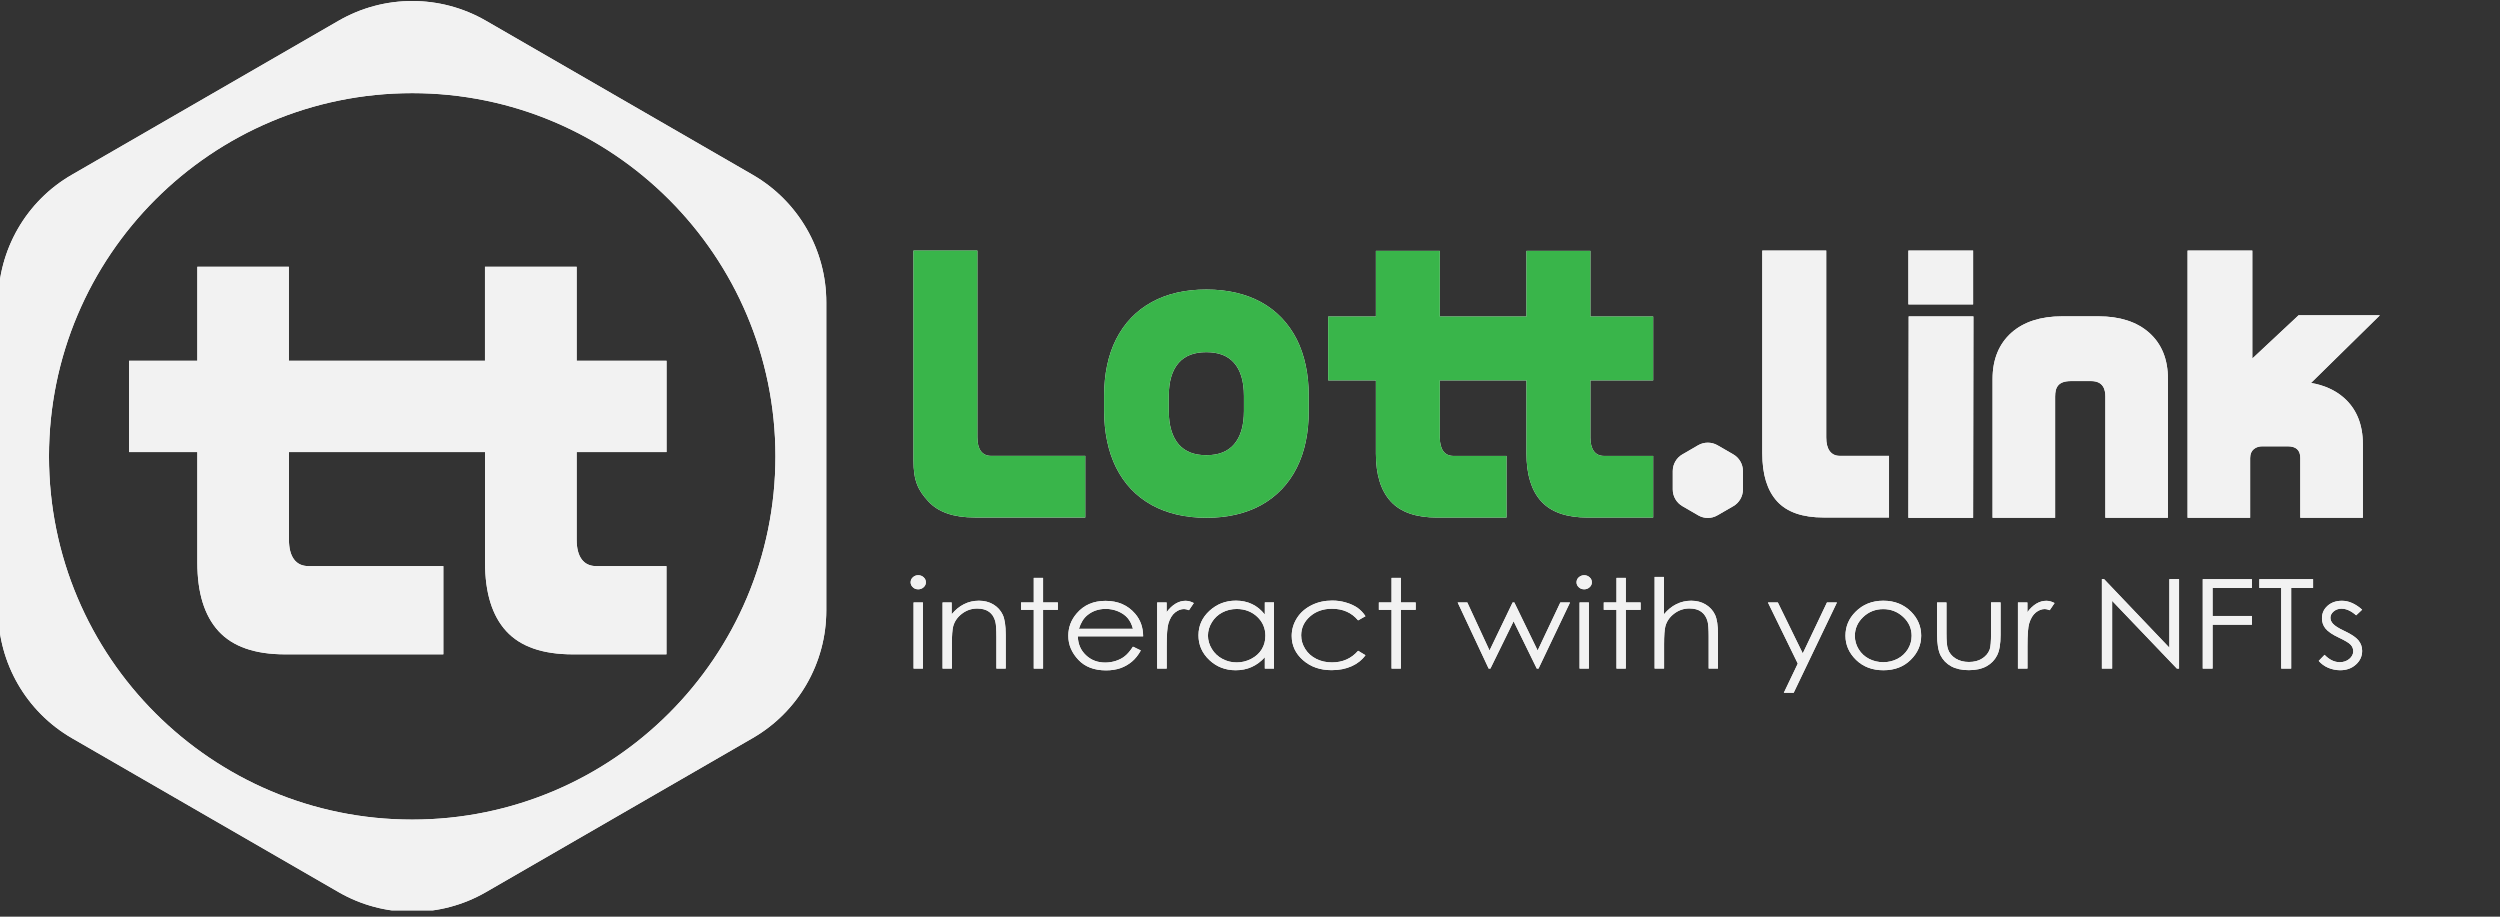 <svg width="150" height="55" viewBox="0 0 150 55" fill="none" xmlns="http://www.w3.org/2000/svg">
<rect x="0" y="0" width="150" height="55" fill="#333333" stroke="none"/>
<g clip-path="url(#clip0_58_1682)">
<path d="M45.16 10.487L29.155 1.244C26.419 -0.334 23.051 -0.334 20.315 1.244L4.309 10.487C1.574 12.065 -0.108 14.982 -0.108 18.143V36.629C-0.108 39.785 1.578 42.702 4.309 44.285L20.315 53.527C23.051 55.105 26.419 55.105 29.155 53.527L45.16 44.285C47.896 42.706 49.578 39.789 49.578 36.629V18.143C49.582 14.982 47.896 12.065 45.16 10.487ZM24.733 49.175C12.698 49.175 2.939 39.416 2.939 27.381C2.939 15.347 12.698 5.588 24.733 5.588C36.767 5.588 46.526 15.347 46.526 27.381C46.526 39.416 36.772 49.175 24.733 49.175Z" fill="#F2F2F2"/>
<path d="M34.591 16.006H29.098V21.646H17.332V16.006H11.84V21.646H7.747V27.122H11.84V33.75C11.84 35.567 12.264 36.941 13.114 37.869C13.964 38.796 15.295 39.26 17.111 39.26H26.601V33.967H18.516C18.13 33.967 17.835 33.828 17.636 33.555C17.436 33.282 17.337 32.892 17.337 32.385V27.122H29.103V33.75C29.103 35.567 29.527 36.941 30.377 37.869C31.227 38.796 32.558 39.26 34.374 39.26H39.988V33.967H35.779C35.393 33.967 35.098 33.828 34.899 33.555C34.699 33.282 34.6 32.892 34.6 32.385V27.122H39.993V21.646H34.6V16.006H34.591Z" fill="#F2F2F2"/>
<g clip-path="url(#clip1_58_1682)">
<path d="M45.16 10.488L29.155 1.245C26.419 -0.333 23.051 -0.333 20.315 1.245L4.309 10.488C1.574 12.066 -0.108 14.983 -0.108 18.144V36.629C-0.108 39.785 1.578 42.703 4.309 44.285L20.315 53.528C23.051 55.106 26.419 55.106 29.155 53.528L45.16 44.285C47.896 42.708 49.578 39.79 49.578 36.629V18.144C49.582 14.983 47.896 12.066 45.16 10.488ZM24.733 49.176C12.698 49.176 2.939 39.417 2.939 27.382C2.939 15.348 12.698 5.589 24.733 5.589C36.767 5.589 46.526 15.348 46.526 27.382C46.526 39.417 36.772 49.176 24.733 49.176Z" fill="#F2F2F2"/>
<path d="M34.591 16.007H29.098V21.647H17.332V16.007H11.84V21.647H7.747V27.122H11.84V33.751C11.84 35.568 12.264 36.942 13.114 37.87C13.964 38.797 15.295 39.261 17.111 39.261H26.601V33.968H18.516C18.13 33.968 17.835 33.829 17.636 33.556C17.436 33.283 17.337 32.893 17.337 32.386V27.122H29.103V33.751C29.103 35.568 29.527 36.942 30.377 37.87C31.227 38.797 32.558 39.261 34.374 39.261H39.988V33.968H35.779C35.393 33.968 35.098 33.829 34.899 33.556C34.699 33.283 34.6 32.893 34.6 32.386V27.122H39.993V21.647H34.6V16.007H34.591Z" fill="#F2F2F2"/>
<path d="M58.851 27.066C58.713 26.875 58.643 26.602 58.643 26.246V22.57V18.742V15.035H54.807V27.612C54.807 28.882 55.101 29.428 55.695 30.078C56.289 30.729 57.221 31.05 58.487 31.05H65.116V27.352H59.467C59.198 27.356 58.995 27.256 58.851 27.066Z" fill="#F2F2F2"/>
<path d="M95.424 15.053H91.587V18.994H86.389V15.053H82.553V18.994H79.691V22.822H82.553V27.204C82.553 28.475 82.847 29.433 83.441 30.083C84.035 30.733 84.967 31.054 86.233 31.054H90.391V27.356H87.213C86.944 27.356 86.736 27.261 86.597 27.07C86.459 26.879 86.389 26.606 86.389 26.251V22.822H91.587V27.204C91.587 28.475 91.882 29.433 92.476 30.083C93.07 30.733 94.002 31.054 95.268 31.054H99.191V27.356H96.248C95.979 27.356 95.771 27.261 95.632 27.07C95.493 26.879 95.424 26.606 95.424 26.251V22.822H99.191V18.994H95.424V15.053V15.053Z" fill="#F2F2F2"/>
<path d="M109.782 27.066C109.643 26.875 109.574 26.602 109.574 26.246V22.57V18.742V15.035H105.737V18.742V22.57V27.2C105.737 28.47 106.032 29.428 106.626 30.078C107.22 30.729 108.152 31.05 109.418 31.05H113.341V27.352H110.398C110.129 27.356 109.925 27.256 109.782 27.066Z" fill="#F2F2F2"/>
<path d="M75.659 18.126C74.744 17.628 73.643 17.372 72.381 17.372C71.12 17.372 70.019 17.623 69.108 18.126C68.172 18.638 67.452 19.392 66.962 20.363C66.486 21.308 66.247 22.453 66.247 23.754V24.616C66.247 25.939 66.49 27.092 66.962 28.046C67.452 29.03 68.172 29.788 69.108 30.304C70.023 30.807 71.124 31.067 72.386 31.067C73.647 31.067 74.749 30.811 75.663 30.308C76.595 29.793 77.319 29.038 77.809 28.063C78.286 27.113 78.525 25.969 78.525 24.66V23.758C78.525 22.457 78.282 21.317 77.809 20.368C77.311 19.392 76.591 18.638 75.659 18.126ZM74.636 23.758V24.66C74.636 25.535 74.436 26.212 74.037 26.667C73.656 27.1 73.114 27.313 72.381 27.313C71.649 27.313 71.107 27.1 70.725 26.667C70.331 26.212 70.127 25.535 70.127 24.66V23.758C70.127 22.882 70.326 22.215 70.721 21.768C71.103 21.339 71.644 21.131 72.381 21.131C73.118 21.131 73.66 21.339 74.042 21.768C74.436 22.215 74.636 22.882 74.636 23.758Z" fill="#F2F2F2"/>
<path d="M118.387 15.035H114.503V18.265H118.387V15.035Z" fill="#F2F2F2"/>
<path d="M114.503 31.071H118.387L118.405 18.984H114.52L114.503 31.071Z" fill="#F2F2F2"/>
<path d="M103.999 27.265L103.045 26.714C102.69 26.511 102.248 26.511 101.892 26.714L100.943 27.265C100.587 27.469 100.366 27.855 100.366 28.266V29.367C100.366 29.779 100.587 30.161 100.943 30.369L101.892 30.919C102.07 31.024 102.269 31.076 102.469 31.076C102.668 31.076 102.868 31.024 103.045 30.919L103.999 30.369C104.355 30.165 104.576 29.779 104.576 29.367V28.266C104.576 27.855 104.355 27.469 103.999 27.265Z" fill="#F2F2F2"/>
<path d="M128.94 19.956C128.207 19.31 127.188 18.98 125.909 18.98H123.724C122.445 18.98 121.427 19.31 120.694 19.956C119.94 20.623 119.554 21.56 119.554 22.739V31.067H123.308V23.793C123.308 23.242 123.486 22.865 124.262 22.865H125.463C126.2 22.865 126.321 23.381 126.321 23.784V31.067H130.075V22.739C130.08 21.56 129.698 20.623 128.94 19.956Z" fill="#F2F2F2"/>
<path d="M140.632 23.866C140.112 23.411 139.453 23.112 138.66 22.977L142.795 18.915H137.918L135.139 21.512V15.035H131.255V31.067H135.009V27.477C135.009 26.974 135.373 26.779 135.746 26.779H137.259C137.758 26.779 138.018 27.005 138.018 27.477V31.067H141.772V26.649C141.772 25.47 141.391 24.534 140.632 23.866Z" fill="#F2F2F2"/>
<path d="M55.093 34.514C55.219 34.514 55.331 34.557 55.418 34.639C55.509 34.722 55.552 34.822 55.552 34.938C55.552 35.051 55.509 35.151 55.418 35.233C55.327 35.316 55.219 35.359 55.093 35.359C54.967 35.359 54.859 35.32 54.772 35.233C54.681 35.151 54.638 35.051 54.638 34.938C54.638 34.822 54.681 34.722 54.772 34.639C54.859 34.557 54.967 34.514 55.093 34.514ZM54.815 36.148H55.375V40.115H54.815V36.148Z" fill="#F2F2F2"/>
<path d="M56.541 36.148H57.1V36.859C57.326 36.586 57.573 36.382 57.846 36.248C58.119 36.113 58.414 36.044 58.735 36.044C59.06 36.044 59.35 36.118 59.602 36.269C59.853 36.421 60.04 36.625 60.161 36.881C60.282 37.136 60.343 37.535 60.343 38.073V40.115H59.784V38.22C59.784 37.765 59.762 37.457 59.723 37.306C59.658 37.041 59.532 36.846 59.35 36.712C59.168 36.577 58.925 36.512 58.631 36.512C58.292 36.512 57.989 36.616 57.72 36.82C57.451 37.024 57.274 37.275 57.191 37.579C57.139 37.774 57.113 38.133 57.113 38.658V40.115H56.554V36.148H56.541Z" fill="#F2F2F2"/>
<path d="M62.025 34.674H62.584V36.148H63.473V36.59H62.584V40.115H62.025V36.59H61.262V36.148H62.025V34.674Z" fill="#F2F2F2"/>
<path d="M67.978 38.801L68.45 39.027C68.294 39.304 68.116 39.53 67.913 39.699C67.709 39.868 67.484 39.998 67.228 40.089C66.976 40.176 66.686 40.223 66.365 40.223C65.654 40.223 65.099 40.011 64.7 39.586C64.301 39.161 64.098 38.684 64.098 38.147C64.098 37.644 64.267 37.193 64.605 36.803C65.034 36.3 65.611 36.053 66.33 36.053C67.072 36.053 67.666 36.309 68.108 36.824C68.424 37.189 68.585 37.639 68.589 38.181H64.67C64.679 38.641 64.843 39.018 65.156 39.313C65.468 39.608 65.853 39.755 66.313 39.755C66.534 39.755 66.751 39.72 66.959 39.651C67.167 39.582 67.349 39.486 67.492 39.369C67.648 39.248 67.809 39.057 67.978 38.801ZM67.978 37.73C67.904 37.457 67.796 37.241 67.653 37.076C67.51 36.911 67.319 36.781 67.085 36.681C66.85 36.582 66.603 36.534 66.343 36.534C65.914 36.534 65.55 36.66 65.242 36.911C65.017 37.093 64.848 37.366 64.735 37.73H67.978Z" fill="#F2F2F2"/>
<path d="M69.426 36.148H69.998V36.73C70.167 36.5 70.349 36.331 70.54 36.218C70.731 36.105 70.926 36.049 71.134 36.049C71.29 36.049 71.455 36.092 71.628 36.183L71.338 36.612C71.221 36.565 71.121 36.543 71.043 36.543C70.856 36.543 70.674 36.612 70.501 36.751C70.328 36.89 70.197 37.107 70.106 37.401C70.037 37.627 70.002 38.086 70.002 38.771V40.115H69.43V36.148H69.426Z" fill="#F2F2F2"/>
<path d="M76.439 36.148V40.115H75.889V39.434C75.655 39.695 75.39 39.89 75.1 40.02C74.809 40.15 74.489 40.215 74.142 40.215C73.526 40.215 72.997 40.011 72.564 39.604C72.13 39.196 71.909 38.702 71.909 38.117C71.909 37.544 72.13 37.054 72.568 36.651C73.01 36.244 73.539 36.04 74.155 36.04C74.51 36.04 74.835 36.109 75.126 36.248C75.416 36.387 75.668 36.595 75.889 36.872V36.144H76.439V36.148ZM74.203 36.539C73.89 36.539 73.604 36.608 73.34 36.747C73.075 36.885 72.867 37.081 72.711 37.336C72.555 37.588 72.477 37.856 72.477 38.138C72.477 38.416 72.555 38.684 72.711 38.94C72.867 39.196 73.08 39.395 73.344 39.534C73.609 39.677 73.895 39.747 74.198 39.747C74.506 39.747 74.796 39.677 75.07 39.534C75.343 39.391 75.555 39.205 75.703 38.962C75.85 38.724 75.924 38.45 75.924 38.151C75.924 37.692 75.759 37.31 75.425 36.998C75.096 36.695 74.688 36.539 74.203 36.539Z" fill="#F2F2F2"/>
<path d="M81.928 36.972L81.486 37.223C81.1 36.759 80.58 36.525 79.917 36.525C79.388 36.525 78.946 36.681 78.594 36.993C78.243 37.305 78.07 37.683 78.07 38.125C78.07 38.415 78.152 38.684 78.313 38.94C78.473 39.196 78.694 39.391 78.976 39.534C79.258 39.677 79.574 39.746 79.921 39.746C80.558 39.746 81.083 39.512 81.486 39.048L81.928 39.313C81.72 39.599 81.443 39.82 81.092 39.976C80.74 40.132 80.342 40.21 79.895 40.21C79.206 40.21 78.638 40.011 78.183 39.612C77.727 39.213 77.502 38.727 77.502 38.155C77.502 37.769 77.61 37.414 77.818 37.084C78.026 36.755 78.321 36.499 78.694 36.313C79.063 36.126 79.479 36.035 79.938 36.035C80.229 36.035 80.506 36.074 80.771 36.157C81.04 36.235 81.265 36.343 81.451 36.469C81.638 36.607 81.798 36.772 81.928 36.972Z" fill="#F2F2F2"/>
<path d="M83.493 34.674H84.053V36.148H84.942V36.59H84.053V40.115H83.493V36.59H82.731V36.148H83.493V34.674Z" fill="#F2F2F2"/>
<path d="M87.46 36.148H88.037L89.372 39.031L90.759 36.148H90.859L92.259 39.031L93.62 36.148H94.201L92.311 40.115H92.207L90.816 37.276L89.424 40.115H89.32L87.46 36.148Z" fill="#F2F2F2"/>
<path d="M95.051 34.514C95.177 34.514 95.285 34.557 95.376 34.639C95.468 34.722 95.511 34.822 95.511 34.938C95.511 35.051 95.468 35.151 95.376 35.233C95.285 35.316 95.177 35.359 95.051 35.359C94.926 35.359 94.817 35.32 94.726 35.233C94.635 35.151 94.592 35.051 94.592 34.938C94.592 34.822 94.635 34.722 94.726 34.639C94.822 34.557 94.93 34.514 95.051 34.514ZM94.774 36.148H95.333V40.115H94.774V36.148Z" fill="#F2F2F2"/>
<path d="M96.989 34.674H97.548V36.148H98.437V36.59H97.548V40.115H96.989V36.59H96.226V36.148H96.989V34.674Z" fill="#F2F2F2"/>
<path d="M99.277 34.618H99.837V36.859C100.062 36.586 100.313 36.383 100.587 36.248C100.86 36.114 101.155 36.044 101.471 36.044C101.796 36.044 102.087 36.118 102.338 36.27C102.589 36.422 102.776 36.625 102.897 36.877C103.019 37.133 103.079 37.527 103.079 38.069V40.111H102.52V38.216C102.52 37.761 102.498 37.453 102.459 37.302C102.39 37.037 102.264 36.842 102.082 36.708C101.9 36.573 101.662 36.508 101.363 36.508C101.024 36.508 100.721 36.612 100.452 36.816C100.183 37.02 100.006 37.271 99.923 37.575C99.871 37.77 99.845 38.13 99.845 38.654V40.111H99.277V34.618Z" fill="#F2F2F2"/>
<path d="M106.076 36.148H106.67L108.166 39.205L109.618 36.148H110.216L107.62 41.568H107.03L107.867 39.816L106.076 36.148Z" fill="#F2F2F2"/>
<path d="M112.999 36.044C113.671 36.044 114.226 36.265 114.668 36.707C115.067 37.11 115.271 37.587 115.271 38.142C115.271 38.697 115.058 39.183 114.638 39.594C114.213 40.011 113.671 40.215 113.004 40.215C112.336 40.215 111.79 40.006 111.365 39.594C110.94 39.178 110.728 38.697 110.728 38.142C110.728 37.592 110.927 37.115 111.33 36.712C111.768 36.269 112.323 36.044 112.999 36.044ZM112.995 36.547C112.531 36.547 112.128 36.703 111.794 37.019C111.46 37.336 111.291 37.713 111.291 38.155C111.291 38.441 111.369 38.71 111.521 38.957C111.673 39.204 111.881 39.395 112.141 39.529C112.401 39.664 112.687 39.733 112.995 39.733C113.307 39.733 113.589 39.664 113.849 39.529C114.109 39.395 114.313 39.204 114.469 38.957C114.621 38.71 114.699 38.441 114.699 38.155C114.699 37.709 114.53 37.331 114.196 37.019C113.862 36.707 113.459 36.547 112.995 36.547Z" fill="#F2F2F2"/>
<path d="M116.229 36.148H116.788V37.999C116.788 38.45 116.814 38.762 116.871 38.931C116.949 39.174 117.105 39.365 117.33 39.508C117.556 39.651 117.824 39.72 118.136 39.72C118.449 39.72 118.713 39.651 118.93 39.512C119.147 39.373 119.298 39.196 119.381 38.97C119.437 38.818 119.463 38.493 119.463 37.995V36.144H120.035V38.09C120.035 38.636 119.966 39.048 119.823 39.326C119.684 39.603 119.472 39.82 119.19 39.976C118.908 40.132 118.557 40.21 118.132 40.21C117.707 40.21 117.356 40.132 117.07 39.976C116.784 39.82 116.576 39.599 116.433 39.321C116.294 39.039 116.225 38.619 116.225 38.055V36.148H116.229Z" fill="#F2F2F2"/>
<path d="M121.071 36.148H121.644V36.73C121.813 36.5 121.995 36.331 122.185 36.218C122.376 36.105 122.571 36.049 122.779 36.049C122.935 36.049 123.1 36.092 123.274 36.183L122.983 36.612C122.866 36.565 122.766 36.543 122.688 36.543C122.502 36.543 122.32 36.612 122.146 36.751C121.973 36.89 121.843 37.107 121.752 37.401C121.683 37.627 121.648 38.086 121.648 38.771V40.115H121.076V36.148H121.071Z" fill="#F2F2F2"/>
<path d="M126.113 40.115V34.748H126.243L130.162 38.862V34.748H130.743V40.115H130.613L126.729 36.053V40.115H126.113Z" fill="#F2F2F2"/>
<path d="M132.169 34.752H135.117V35.276H132.755V36.959H135.117V37.483H132.755V40.115H132.165V34.752H132.169Z" fill="#F2F2F2"/>
<path d="M135.56 35.276V34.752H138.785V35.276H137.471V40.115H136.873V35.276H135.56Z" fill="#F2F2F2"/>
<path d="M141.729 36.581L141.369 36.919C141.07 36.655 140.775 36.52 140.489 36.52C140.307 36.52 140.151 36.577 140.02 36.685C139.89 36.794 139.825 36.924 139.825 37.067C139.825 37.197 139.877 37.318 139.986 37.435C140.094 37.552 140.315 37.695 140.658 37.856C141.074 38.051 141.36 38.242 141.507 38.424C141.655 38.61 141.729 38.818 141.729 39.048C141.729 39.373 141.603 39.651 141.351 39.876C141.1 40.101 140.788 40.214 140.411 40.214C140.159 40.214 139.921 40.162 139.691 40.067C139.461 39.967 139.275 39.828 139.123 39.655L139.474 39.291C139.76 39.586 140.064 39.733 140.385 39.733C140.61 39.733 140.801 39.668 140.957 39.538C141.113 39.408 141.195 39.252 141.195 39.074C141.195 38.926 141.143 38.797 141.039 38.684C140.935 38.571 140.701 38.432 140.333 38.259C139.938 38.072 139.674 37.89 139.531 37.713C139.387 37.535 139.318 37.327 139.318 37.097C139.318 36.794 139.431 36.547 139.656 36.347C139.882 36.148 140.168 36.048 140.51 36.048C140.918 36.044 141.325 36.226 141.729 36.581Z" fill="#F2F2F2"/>
</g>
<path d="M58.851 27.064C58.713 26.874 58.643 26.601 58.643 26.245V22.569V18.741V15.034H54.807V27.611C54.807 28.881 55.101 29.427 55.695 30.078C56.289 30.728 57.221 31.049 58.487 31.049H65.116V27.351H59.467C59.198 27.355 58.995 27.255 58.851 27.064Z" fill="#39B54A"/>
<path d="M95.424 15.052H91.587V18.992H86.389V15.052H82.553V18.992H79.691V22.821H82.553V27.203C82.553 28.474 82.847 29.432 83.441 30.082C84.035 30.732 84.967 31.053 86.233 31.053H90.391V27.355H87.213C86.944 27.355 86.736 27.26 86.597 27.069C86.459 26.878 86.389 26.605 86.389 26.25V22.821H91.587V27.203C91.587 28.474 91.882 29.432 92.476 30.082C93.07 30.732 94.002 31.053 95.268 31.053H99.191V27.355H96.248C95.979 27.355 95.771 27.26 95.632 27.069C95.493 26.878 95.424 26.605 95.424 26.25V22.821H99.191V18.992H95.424V15.052Z" fill="#39B54A"/>
<path d="M109.782 27.064C109.643 26.874 109.574 26.601 109.574 26.245V22.569V18.741V15.034H105.737V18.741V22.569V27.199C105.737 28.469 106.032 29.427 106.626 30.078C107.22 30.728 108.152 31.049 109.418 31.049H113.341V27.351H110.398C110.129 27.355 109.925 27.255 109.782 27.064Z" fill="#F2F2F2"/>
<path d="M75.659 18.125C74.744 17.627 73.643 17.371 72.381 17.371C71.12 17.371 70.019 17.622 69.108 18.125C68.172 18.637 67.452 19.391 66.962 20.362C66.486 21.308 66.247 22.452 66.247 23.753V24.615C66.247 25.938 66.49 27.091 66.962 28.044C67.452 29.029 68.172 29.787 69.108 30.303C70.023 30.806 71.124 31.066 72.386 31.066C73.647 31.066 74.749 30.81 75.663 30.308C76.595 29.792 77.319 29.037 77.809 28.062C78.286 27.112 78.525 25.968 78.525 24.659V23.757C78.525 22.456 78.282 21.316 77.809 20.367C77.311 19.391 76.591 18.637 75.659 18.125ZM74.636 23.757V24.659C74.636 25.534 74.436 26.211 74.037 26.666C73.656 27.099 73.114 27.312 72.381 27.312C71.649 27.312 71.107 27.099 70.725 26.666C70.331 26.211 70.127 25.534 70.127 24.659V23.757C70.127 22.881 70.326 22.214 70.721 21.767C71.103 21.338 71.644 21.13 72.381 21.13C73.118 21.13 73.66 21.338 74.042 21.767C74.436 22.214 74.636 22.881 74.636 23.757Z" fill="#39B54A"/>
<path d="M118.387 15.034H114.503V18.264H118.387V15.034Z" fill="#F2F2F2"/>
<path d="M114.503 31.07H118.387L118.405 18.983H114.52L114.503 31.07Z" fill="#F2F2F2"/>
<path d="M103.999 27.264L103.045 26.713C102.69 26.51 102.248 26.51 101.892 26.713L100.943 27.264C100.587 27.468 100.366 27.854 100.366 28.265V29.366C100.366 29.778 100.587 30.16 100.943 30.368L101.892 30.919C102.07 31.023 102.269 31.075 102.469 31.075C102.668 31.075 102.868 31.023 103.045 30.919L103.999 30.368C104.355 30.164 104.576 29.778 104.576 29.366V28.265C104.576 27.854 104.355 27.468 103.999 27.264Z" fill="#F2F2F2"/>
<path d="M128.94 19.955C128.207 19.309 127.188 18.98 125.909 18.98H123.724C122.445 18.98 121.427 19.309 120.694 19.955C119.94 20.623 119.554 21.559 119.554 22.738V31.066H123.308V23.792C123.308 23.241 123.486 22.864 124.262 22.864H125.463C126.2 22.864 126.321 23.38 126.321 23.783V31.066H130.075V22.738C130.08 21.559 129.698 20.623 128.94 19.955Z" fill="#F2F2F2"/>
<path d="M140.632 23.865C140.112 23.41 139.453 23.111 138.66 22.976L142.795 18.914H137.918L135.139 21.511V15.034H131.255V31.066H135.009V27.476C135.009 26.974 135.373 26.778 135.746 26.778H137.259C137.758 26.778 138.018 27.004 138.018 27.476V31.066H141.772V26.648C141.772 25.469 141.391 24.533 140.632 23.865Z" fill="#F2F2F2"/>
<path d="M55.093 34.513C55.219 34.513 55.331 34.556 55.418 34.638C55.509 34.721 55.552 34.821 55.552 34.938C55.552 35.05 55.509 35.15 55.418 35.232C55.327 35.315 55.219 35.358 55.093 35.358C54.967 35.358 54.859 35.319 54.772 35.232C54.681 35.15 54.638 35.05 54.638 34.938C54.638 34.821 54.681 34.721 54.772 34.638C54.859 34.556 54.967 34.513 55.093 34.513ZM54.815 36.147H55.375V40.114H54.815V36.147Z" fill="#F2F2F2"/>
<path d="M56.541 36.147H57.1V36.858C57.326 36.585 57.573 36.381 57.846 36.247C58.119 36.112 58.414 36.043 58.735 36.043C59.06 36.043 59.35 36.117 59.602 36.268C59.853 36.42 60.04 36.624 60.161 36.88C60.282 37.136 60.343 37.534 60.343 38.072V40.114H59.784V38.219C59.784 37.764 59.762 37.456 59.723 37.304C59.658 37.04 59.532 36.845 59.35 36.711C59.168 36.576 58.925 36.511 58.631 36.511C58.292 36.511 57.989 36.615 57.72 36.819C57.451 37.023 57.274 37.274 57.191 37.578C57.139 37.773 57.113 38.133 57.113 38.657V40.114H56.554V36.147H56.541Z" fill="#F2F2F2"/>
<path d="M62.025 34.673H62.584V36.147H63.473V36.589H62.584V40.114H62.025V36.589H61.262V36.147H62.025V34.673Z" fill="#F2F2F2"/>
<path d="M67.978 38.8L68.45 39.026C68.294 39.303 68.116 39.529 67.913 39.698C67.709 39.867 67.484 39.997 67.228 40.088C66.976 40.175 66.686 40.222 66.365 40.222C65.654 40.222 65.099 40.01 64.7 39.585C64.301 39.16 64.098 38.683 64.098 38.146C64.098 37.643 64.267 37.192 64.605 36.802C65.034 36.299 65.611 36.052 66.33 36.052C67.072 36.052 67.666 36.307 68.108 36.823C68.424 37.188 68.585 37.639 68.589 38.18H64.67C64.679 38.64 64.843 39.017 65.156 39.312C65.468 39.607 65.853 39.754 66.313 39.754C66.534 39.754 66.751 39.719 66.959 39.65C67.167 39.581 67.349 39.485 67.492 39.368C67.648 39.247 67.809 39.056 67.978 38.8ZM67.978 37.73C67.904 37.456 67.796 37.24 67.653 37.075C67.51 36.91 67.319 36.78 67.085 36.68C66.85 36.581 66.603 36.533 66.343 36.533C65.914 36.533 65.55 36.659 65.242 36.91C65.017 37.092 64.848 37.365 64.735 37.73H67.978Z" fill="#F2F2F2"/>
<path d="M69.426 36.148H69.998V36.728C70.167 36.499 70.349 36.33 70.54 36.217C70.731 36.104 70.926 36.048 71.134 36.048C71.29 36.048 71.455 36.091 71.628 36.182L71.338 36.611C71.221 36.564 71.121 36.542 71.043 36.542C70.856 36.542 70.674 36.611 70.501 36.75C70.328 36.889 70.197 37.106 70.106 37.401C70.037 37.626 70.002 38.085 70.002 38.77V40.114H69.43V36.148H69.426Z" fill="#F2F2F2"/>
<path d="M76.439 36.147V40.114H75.889V39.434C75.655 39.694 75.39 39.889 75.1 40.019C74.809 40.149 74.489 40.214 74.142 40.214C73.526 40.214 72.997 40.01 72.564 39.603C72.13 39.195 71.909 38.701 71.909 38.116C71.909 37.543 72.13 37.053 72.568 36.65C73.01 36.243 73.539 36.039 74.155 36.039C74.51 36.039 74.835 36.108 75.126 36.247C75.416 36.386 75.668 36.594 75.889 36.871V36.143H76.439V36.147ZM74.203 36.538C73.89 36.538 73.604 36.607 73.34 36.746C73.075 36.884 72.867 37.08 72.711 37.335C72.555 37.587 72.477 37.855 72.477 38.137C72.477 38.415 72.555 38.684 72.711 38.939C72.867 39.195 73.08 39.395 73.344 39.533C73.609 39.676 73.895 39.746 74.198 39.746C74.506 39.746 74.796 39.676 75.07 39.533C75.343 39.39 75.555 39.204 75.703 38.961C75.85 38.723 75.924 38.45 75.924 38.15C75.924 37.691 75.759 37.309 75.425 36.997C75.096 36.694 74.688 36.538 74.203 36.538Z" fill="#F2F2F2"/>
<path d="M81.928 36.971L81.486 37.222C81.1 36.758 80.58 36.524 79.917 36.524C79.388 36.524 78.946 36.68 78.594 36.992C78.243 37.304 78.07 37.682 78.07 38.124C78.07 38.414 78.152 38.683 78.313 38.939C78.473 39.195 78.694 39.39 78.976 39.533C79.258 39.676 79.574 39.745 79.921 39.745C80.558 39.745 81.083 39.511 81.486 39.047L81.928 39.312C81.72 39.598 81.443 39.819 81.092 39.975C80.74 40.131 80.342 40.209 79.895 40.209C79.206 40.209 78.638 40.01 78.183 39.611C77.727 39.212 77.502 38.726 77.502 38.154C77.502 37.768 77.61 37.413 77.818 37.083C78.026 36.754 78.321 36.498 78.694 36.312C79.063 36.125 79.479 36.034 79.938 36.034C80.229 36.034 80.506 36.073 80.771 36.156C81.04 36.234 81.265 36.342 81.451 36.468C81.638 36.606 81.798 36.771 81.928 36.971Z" fill="#F2F2F2"/>
<path d="M83.493 34.673H84.053V36.147H84.942V36.589H84.053V40.114H83.493V36.589H82.731V36.147H83.493V34.673Z" fill="#F2F2F2"/>
<path d="M87.46 36.148H88.037L89.372 39.03L90.759 36.148H90.859L92.259 39.03L93.62 36.148H94.201L92.311 40.114H92.207L90.816 37.275L89.424 40.114H89.32L87.46 36.148Z" fill="#F2F2F2"/>
<path d="M95.051 34.513C95.177 34.513 95.285 34.556 95.376 34.638C95.468 34.721 95.511 34.821 95.511 34.938C95.511 35.05 95.468 35.15 95.376 35.232C95.285 35.315 95.177 35.358 95.051 35.358C94.926 35.358 94.817 35.319 94.726 35.232C94.635 35.15 94.592 35.05 94.592 34.938C94.592 34.821 94.635 34.721 94.726 34.638C94.822 34.556 94.93 34.513 95.051 34.513ZM94.774 36.147H95.333V40.114H94.774V36.147Z" fill="#F2F2F2"/>
<path d="M96.989 34.673H97.548V36.147H98.437V36.589H97.548V40.114H96.989V36.589H96.226V36.147H96.989V34.673Z" fill="#F2F2F2"/>
<path d="M99.277 34.617H99.837V36.858C100.062 36.585 100.313 36.382 100.587 36.247C100.86 36.113 101.155 36.044 101.471 36.044C101.796 36.044 102.087 36.117 102.338 36.269C102.589 36.421 102.776 36.624 102.897 36.876C103.019 37.132 103.079 37.526 103.079 38.068V40.11H102.52V38.215C102.52 37.76 102.498 37.452 102.459 37.301C102.39 37.036 102.264 36.841 102.082 36.707C101.9 36.572 101.662 36.507 101.363 36.507C101.024 36.507 100.721 36.611 100.452 36.815C100.183 37.019 100.006 37.27 99.923 37.574C99.871 37.769 99.845 38.129 99.845 38.653V40.11H99.277V34.617Z" fill="#F2F2F2"/>
<path d="M106.076 36.148H106.67L108.166 39.204L109.618 36.148H110.216L107.62 41.566H107.03L107.867 39.815L106.076 36.148Z" fill="#F2F2F2"/>
<path d="M112.999 36.043C113.671 36.043 114.226 36.264 114.668 36.706C115.067 37.109 115.271 37.586 115.271 38.141C115.271 38.696 115.058 39.182 114.638 39.593C114.213 40.01 113.671 40.214 113.004 40.214C112.336 40.214 111.79 40.005 111.365 39.593C110.94 39.177 110.728 38.696 110.728 38.141C110.728 37.591 110.927 37.114 111.33 36.711C111.768 36.268 112.323 36.043 112.999 36.043ZM112.995 36.546C112.531 36.546 112.128 36.702 111.794 37.018C111.46 37.335 111.291 37.712 111.291 38.154C111.291 38.44 111.369 38.709 111.521 38.956C111.673 39.203 111.881 39.394 112.141 39.529C112.401 39.663 112.687 39.732 112.995 39.732C113.307 39.732 113.589 39.663 113.849 39.529C114.109 39.394 114.313 39.203 114.469 38.956C114.621 38.709 114.699 38.44 114.699 38.154C114.699 37.708 114.53 37.331 114.196 37.018C113.862 36.706 113.459 36.546 112.995 36.546Z" fill="#F2F2F2"/>
<path d="M116.229 36.147H116.788V37.998C116.788 38.449 116.814 38.761 116.871 38.93C116.949 39.173 117.105 39.364 117.33 39.507C117.556 39.65 117.824 39.719 118.136 39.719C118.449 39.719 118.713 39.65 118.93 39.511C119.147 39.372 119.298 39.195 119.381 38.969C119.437 38.817 119.463 38.492 119.463 37.994V36.143H120.035V38.089C120.035 38.635 119.966 39.047 119.823 39.325C119.684 39.602 119.472 39.819 119.19 39.975C118.908 40.131 118.557 40.209 118.132 40.209C117.707 40.209 117.356 40.131 117.07 39.975C116.784 39.819 116.576 39.598 116.433 39.32C116.294 39.038 116.225 38.618 116.225 38.054V36.147H116.229Z" fill="#F2F2F2"/>
<path d="M121.071 36.148H121.644V36.728C121.813 36.499 121.995 36.33 122.185 36.217C122.376 36.104 122.571 36.048 122.779 36.048C122.935 36.048 123.1 36.091 123.274 36.182L122.983 36.611C122.866 36.564 122.766 36.542 122.688 36.542C122.502 36.542 122.32 36.611 122.146 36.75C121.973 36.889 121.843 37.106 121.752 37.401C121.683 37.626 121.648 38.085 121.648 38.77V40.114H121.076V36.148H121.071Z" fill="#F2F2F2"/>
<path d="M126.113 40.114V34.747H126.243L130.162 38.861V34.747H130.743V40.114H130.613L126.729 36.052V40.114H126.113Z" fill="#F2F2F2"/>
<path d="M132.169 34.751H135.117V35.276H132.755V36.958H135.117V37.482H132.755V40.114H132.165V34.751H132.169Z" fill="#F2F2F2"/>
<path d="M135.56 35.276V34.751H138.785V35.276H137.471V40.114H136.873V35.276H135.56Z" fill="#F2F2F2"/>
<path d="M141.729 36.58L141.369 36.918C141.07 36.654 140.775 36.52 140.489 36.52C140.307 36.52 140.151 36.576 140.02 36.684C139.89 36.793 139.825 36.923 139.825 37.066C139.825 37.196 139.877 37.317 139.986 37.434C140.094 37.551 140.315 37.694 140.658 37.855C141.074 38.05 141.36 38.241 141.507 38.423C141.655 38.609 141.729 38.817 141.729 39.047C141.729 39.372 141.603 39.65 141.351 39.875C141.1 40.1 140.788 40.213 140.411 40.213C140.159 40.213 139.921 40.161 139.691 40.066C139.461 39.966 139.275 39.827 139.123 39.654L139.474 39.29C139.76 39.584 140.064 39.732 140.385 39.732C140.61 39.732 140.801 39.667 140.957 39.537C141.113 39.407 141.195 39.251 141.195 39.073C141.195 38.926 141.143 38.795 141.039 38.683C140.935 38.57 140.701 38.431 140.333 38.258C139.938 38.072 139.674 37.889 139.531 37.712C139.387 37.534 139.318 37.326 139.318 37.096C139.318 36.793 139.431 36.545 139.656 36.346C139.882 36.147 140.168 36.047 140.51 36.047C140.918 36.043 141.325 36.225 141.729 36.58Z" fill="#F2F2F2"/>
</g>
<defs>
<clipPath id="clip0_58_1682">
<rect width="150" height="54.624" fill="white"/>
</clipPath>
<clipPath id="clip1_58_1682">
<rect width="150" height="54.624" fill="white" transform="translate(0 0.001)"/>
</clipPath>
</defs>
</svg>
